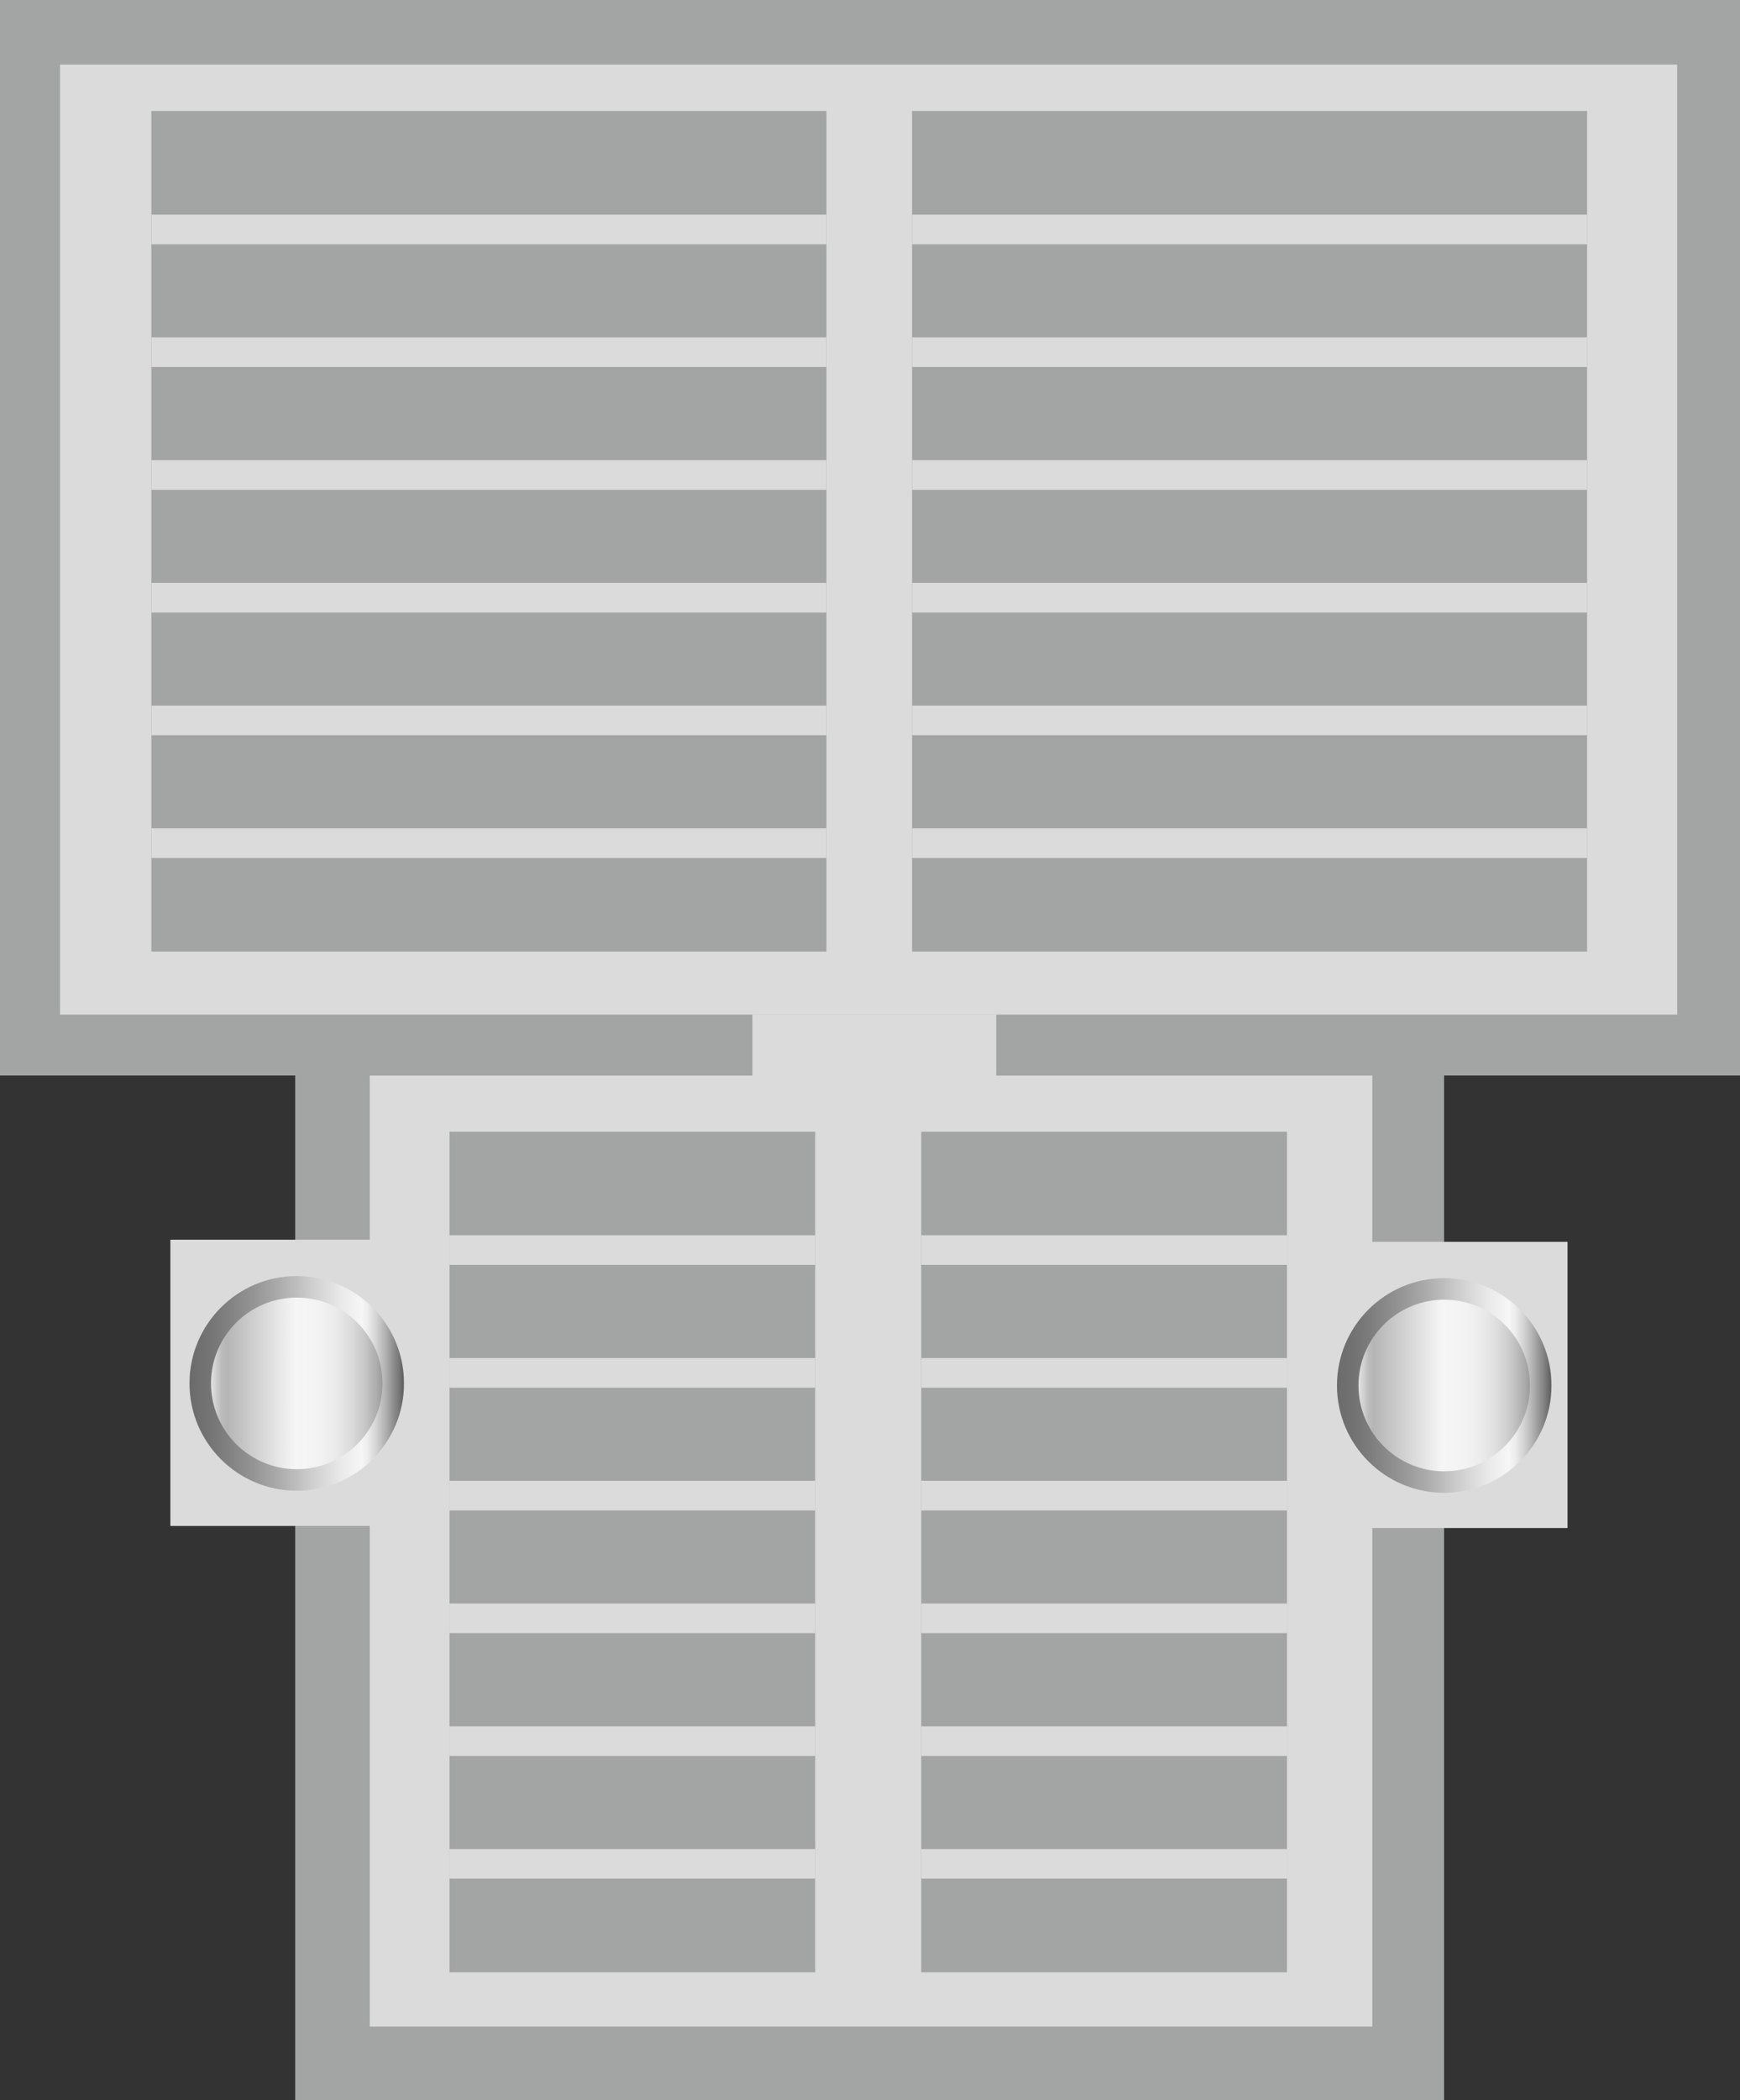 <svg xmlns="http://www.w3.org/2000/svg" xmlns:xlink="http://www.w3.org/1999/xlink" viewBox="0 0 124.6 150.27"><rect x="0" y="0" width="124.6" height="150.27" fill="#333333" stroke="none"/><defs><style>.cls-1{fill:#a3a4a4;}.cls-2{fill:#dbdbdb;}.cls-3{fill:url(#未命名的渐变_67);}.cls-4{fill:url(#未命名的渐变_105);}.cls-5{fill:url(#未命名的渐变_67-2);}.cls-6{fill:url(#未命名的渐变_105-2);}</style><linearGradient id="未命名的渐变_67" x1="13.57" y1="98.99" x2="28.94" y2="98.99" gradientUnits="userSpaceOnUse"><stop offset="0" stop-color="#6b6b6b"/><stop offset="0.11" stop-color="#767676"/><stop offset="0.3" stop-color="#959595"/><stop offset="0.41" stop-color="#aaa"/><stop offset="0.56" stop-color="#ccc"/><stop offset="0.71" stop-color="#eaeaea"/><stop offset="0.8" stop-color="#f6f6f6"/><stop offset="0.83" stop-color="#ededed"/><stop offset="0.87" stop-color="#d4d4d4"/><stop offset="0.92" stop-color="#ababab"/><stop offset="0.98" stop-color="#737373"/><stop offset="0.99" stop-color="#666"/></linearGradient><linearGradient id="未命名的渐变_105" x1="15.11" y1="98.99" x2="27.39" y2="98.99" gradientUnits="userSpaceOnUse"><stop offset="0" stop-color="#e2e2e2"/><stop offset="0.03" stop-color="#d0d0d0"/><stop offset="0.06" stop-color="#bcbcbc"/><stop offset="0.09" stop-color="#b5b5b5"/><stop offset="0.49" stop-color="#f6f6f6"/><stop offset="0.63" stop-color="#f3f3f3"/><stop offset="0.73" stop-color="#eaeaea"/><stop offset="0.82" stop-color="#dbdbdb"/><stop offset="0.9" stop-color="#c6c6c6"/><stop offset="0.97" stop-color="#aaa"/><stop offset="1" stop-color="#9b9b9b"/></linearGradient><linearGradient id="未命名的渐变_67-2" x1="95.73" y1="99.14" x2="111.1" y2="99.14" xlink:href="#未命名的渐变_67"/><linearGradient id="未命名的渐变_105-2" x1="97.28" y1="99.14" x2="109.56" y2="99.14" xlink:href="#未命名的渐变_105"/></defs><title>Primary clarifier（初沉池）</title><g id="图层_2" data-name="图层 2"><g id="图层_125" data-name="图层 125"><g id="Primary_clarifier_初沉池_" data-name="Primary clarifier（初沉池）"><rect class="cls-1" x="21.14" y="76.84" width="82.27" height="73.43"/><rect class="cls-2" x="26.48" y="76.96" width="71.79" height="68.05"/><rect class="cls-2" x="12.2" y="88.71" width="17.88" height="20.48"/><circle class="cls-3" cx="21.25" cy="98.99" r="7.68"/><circle class="cls-4" cx="21.25" cy="98.99" r="6.14"/><rect class="cls-2" x="94.37" y="88.86" width="17.88" height="20.48"/><rect class="cls-1" width="124.6" height="76.96"/><circle class="cls-5" cx="103.42" cy="99.14" r="7.68"/><rect class="cls-2" x="4.3" y="4.62" width="115.8" height="67.98"/><circle class="cls-6" cx="103.42" cy="99.14" r="6.14"/><rect class="cls-1" x="32.19" y="80.98" width="26.19" height="60.15"/><rect class="cls-2" x="32.19" y="88.39" width="26.19" height="2.12"/><rect class="cls-2" x="32.19" y="97.18" width="26.19" height="2.12"/><rect class="cls-2" x="32.19" y="105.96" width="26.19" height="2.12"/><rect class="cls-2" x="32.19" y="114.74" width="26.19" height="2.12"/><rect class="cls-2" x="32.19" y="123.53" width="26.19" height="2.12"/><rect class="cls-2" x="32.19" y="132.31" width="26.19" height="2.12"/><rect class="cls-1" x="10.84" y="7.94" width="48.34" height="60.15"/><rect class="cls-2" x="10.84" y="15.36" width="48.34" height="2.12"/><rect class="cls-2" x="10.84" y="24.14" width="48.34" height="2.12"/><rect class="cls-2" x="10.84" y="32.93" width="48.34" height="2.12"/><rect class="cls-2" x="10.84" y="41.71" width="48.34" height="2.12"/><rect class="cls-2" x="10.84" y="50.49" width="48.34" height="2.12"/><rect class="cls-2" x="10.84" y="59.27" width="48.34" height="2.12"/><rect class="cls-1" x="65.31" y="7.94" width="48.34" height="60.15"/><rect class="cls-2" x="65.31" y="15.36" width="48.34" height="2.12"/><rect class="cls-2" x="65.31" y="24.14" width="48.34" height="2.12"/><rect class="cls-2" x="65.31" y="32.93" width="48.34" height="2.12"/><rect class="cls-2" x="65.31" y="41.71" width="48.34" height="2.12"/><rect class="cls-2" x="65.31" y="50.49" width="48.34" height="2.12"/><rect class="cls-2" x="65.31" y="59.27" width="48.34" height="2.12"/><rect class="cls-1" x="65.97" y="80.98" width="26.19" height="60.15"/><rect class="cls-2" x="65.97" y="88.39" width="26.19" height="2.12"/><rect class="cls-2" x="65.97" y="97.18" width="26.19" height="2.12"/><rect class="cls-2" x="65.97" y="105.96" width="26.19" height="2.12"/><rect class="cls-2" x="65.97" y="114.74" width="26.19" height="2.12"/><rect class="cls-2" x="65.97" y="123.53" width="26.19" height="2.12"/><rect class="cls-2" x="65.97" y="132.31" width="26.19" height="2.12"/><rect class="cls-2" x="53.88" y="72.59" width="17.46" height="5.3"/></g></g></g></svg>